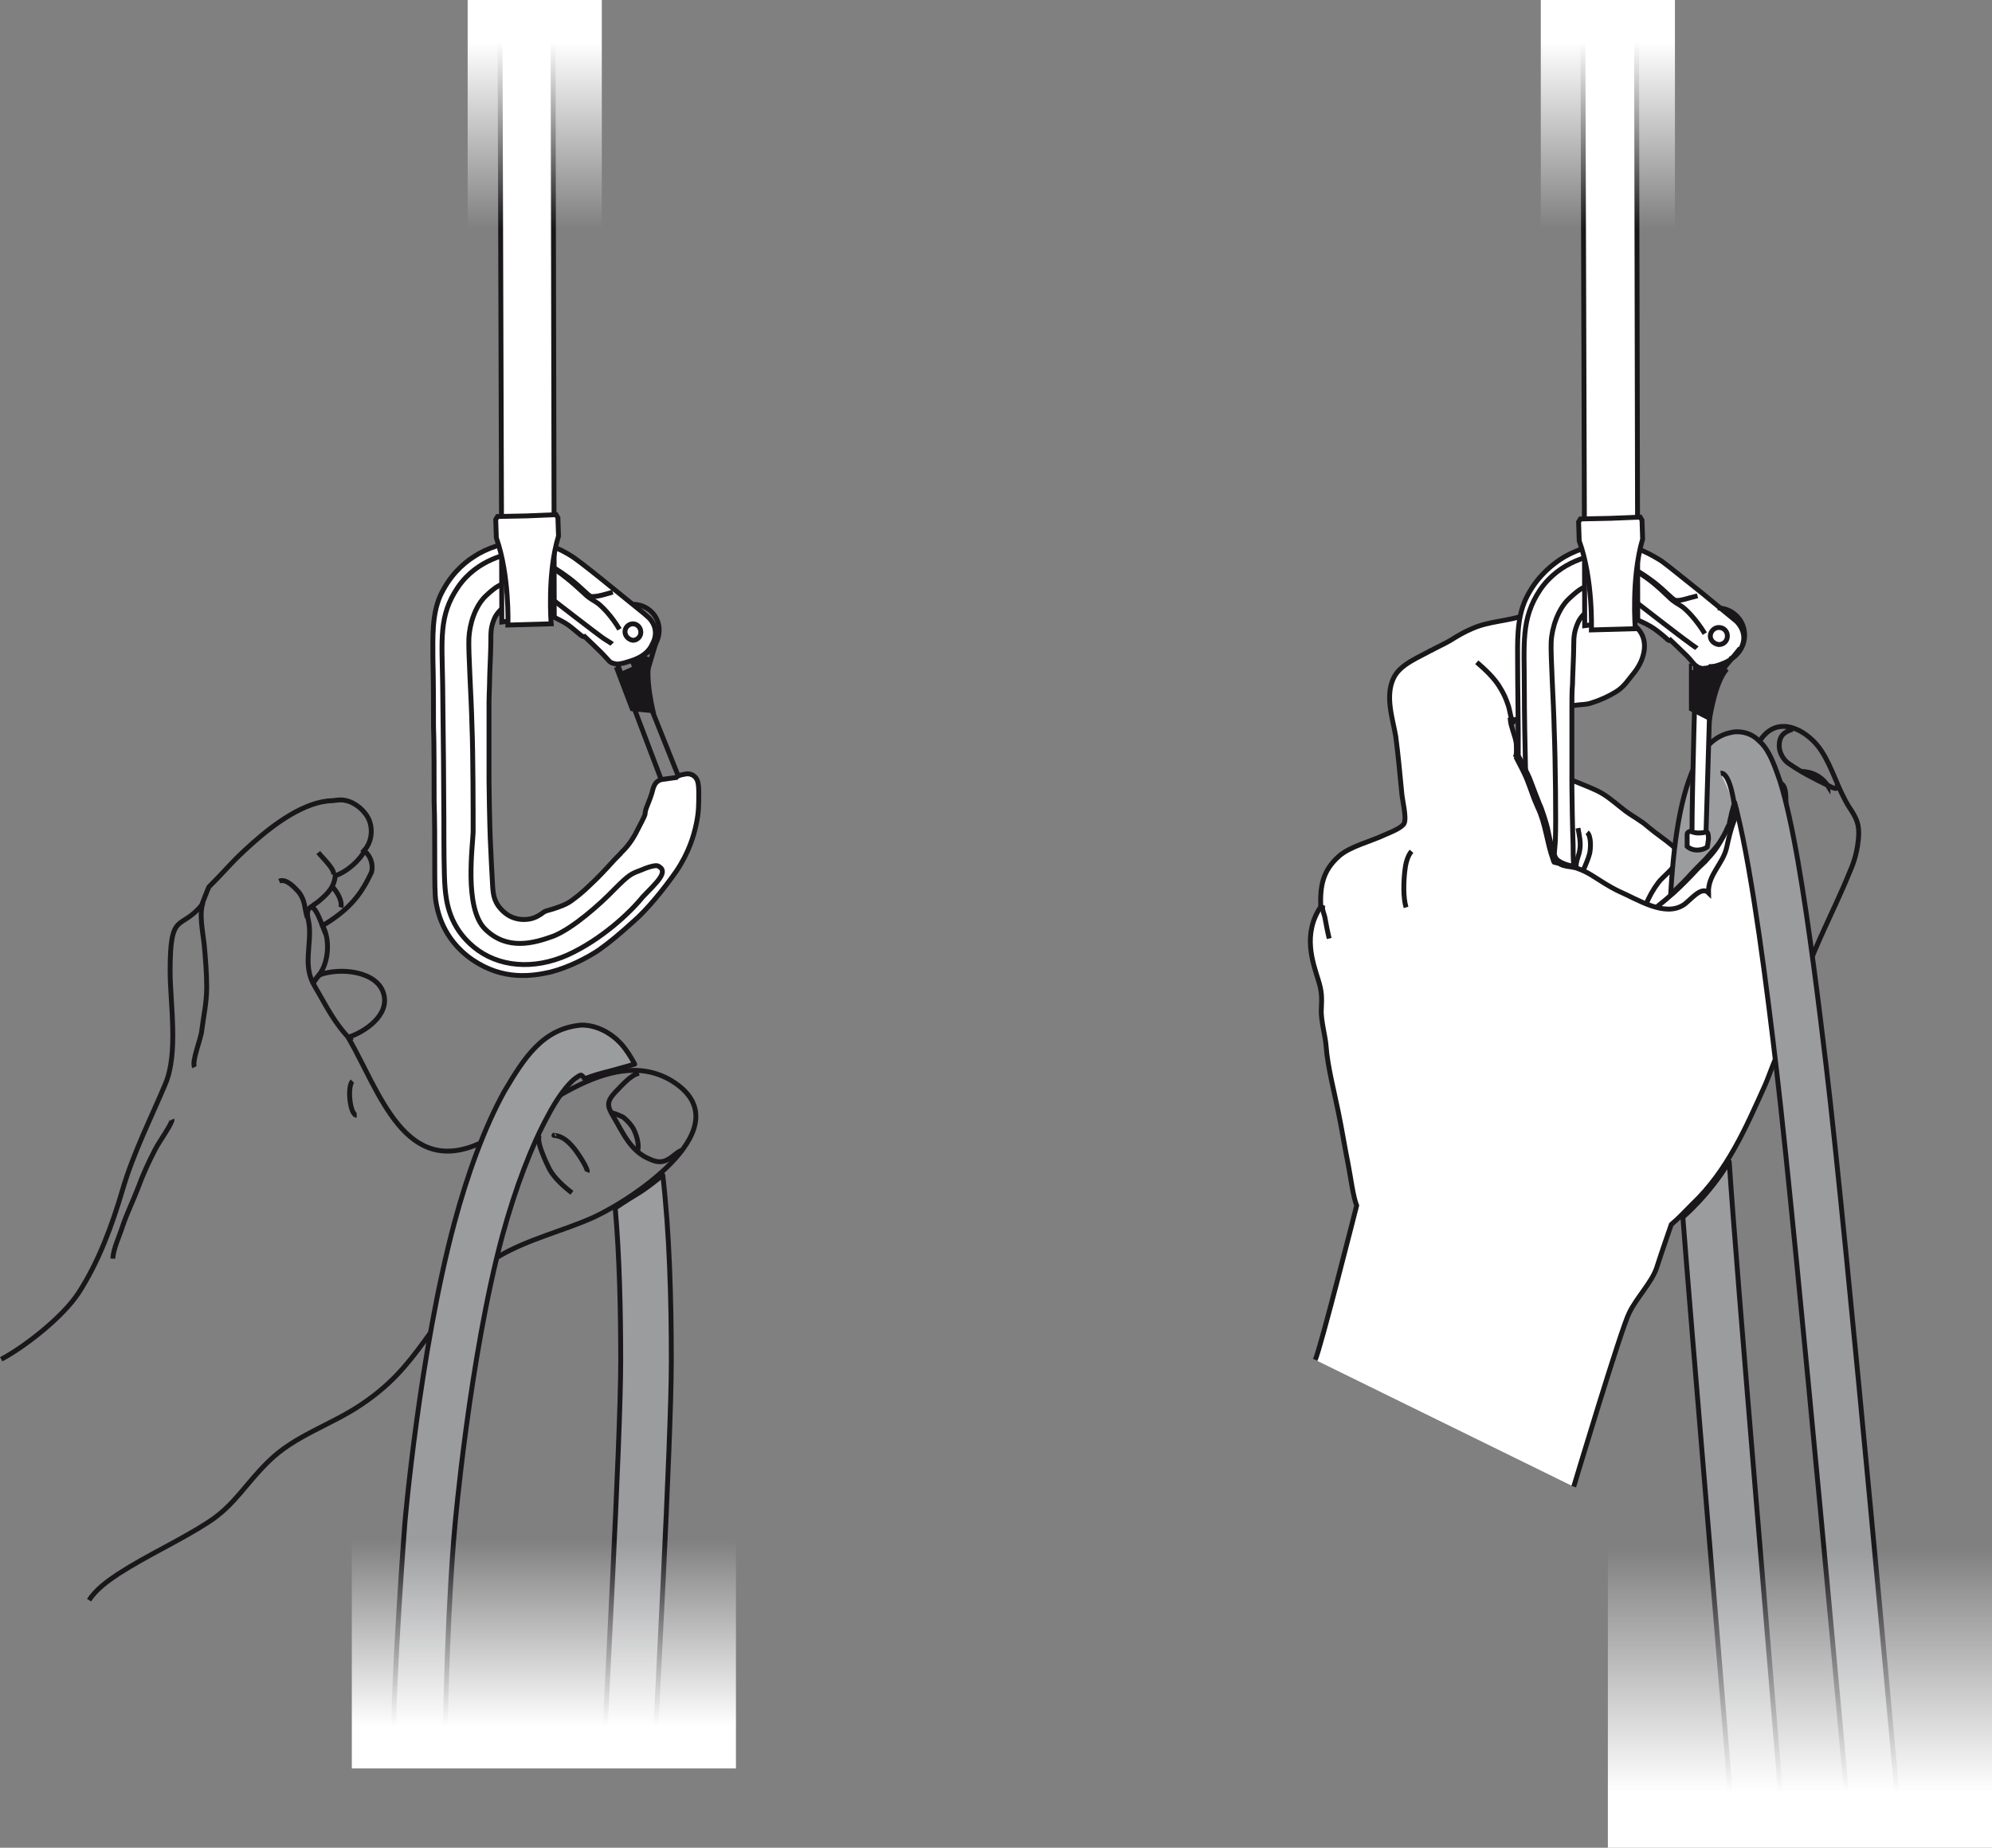 <?xml version="1.0" encoding="utf-8"?>
<!-- Generator: Adobe Illustrator 20.0.0, SVG Export Plug-In . SVG Version: 6.00 Build 0)  -->
<svg version="1.1" id="Calque_1" xmlns="http://www.w3.org/2000/svg" xmlns:xlink="http://www.w3.org/1999/xlink" x="0px" y="0px"
	 viewBox="0 0 326.7 303" style="enable-background:new 0 0 326.7 303;" xml:space="preserve">
<rect x="0" y="0" width="326.7" height="303" fill="#808080" stroke="none"/>
<style type="text/css">
	.st0{fill:#FFFFFF;stroke:#1A171B;stroke-width:0.8;}
	.st1{fill:none;stroke:#1A171B;stroke-width:0.8;}
	.st2{fill:#9B9C9E;stroke:#1A171B;stroke-width:0.8;stroke-linecap:round;stroke-linejoin:round;}
	.st3{fill:#D8D9DA;stroke:#1A171B;stroke-width:0.8;}
	.st4{fill:#1A171B;}
	.st5{fill:url(#SVGID_1_);}
	.st6{fill:url(#SVGID_2_);}
	.st7{fill:url(#SVGID_3_);}
	.st8{fill:url(#SVGID_4_);}
</style>
<path class="st0" d="M247.5,125.4c0.1-0.1,0-0.2,0.2-0.1c0.3,0.7,2.1,0.9,2.8,0.9c0.7,0.1,1.4,0,2.1,0.1c0.7,0.1,1.4,0.3,2.1,0.5
	c1.4,0.4,2.6,1,4,1.5c1.4,0.6,2.9,1.1,4.2,1.9c1.3,0.8,2.5,1.9,3.7,2.8c1.2,0.9,2.6,1.6,3.7,2.6c1.3,1.1,2.7,2,4,3.1
	c1.3,1.3,2.6,2.5,3.7,3.9c1,1.3,1.8,2.6,2.4,4.1c0.5,1,1.2,2.4,1.3,3.6c-0.7,0.2-1.3,1-2,1.4c-1.5,0.7-3.3,0.8-4.9,0.8
	c-3.9,0.2-8.2,0-11.6-2.1c-1.5-1-2.9-2.3-4.3-3.4c-1.5-1.1-2.9-2.2-4.2-3.6c-2.1-2.5-2.6-5.4-3.5-8.4c-0.6-2.2-1.5-4.1-2.6-6.1
	c-0.3-0.7-0.6-1.5-0.8-2.2c-0.1-0.5,0.1-1.3-0.3-1.5"/>
<path class="st0" d="M276.2,157.6c1.8-1.2,3.6-2.8,5.8-4.8c2.2-2,5-5.3,7.1-8.4c2.1-3.1,3-5.9,3.4-7.9c0.4-1.9,0.4-3.2,0.4-5.1
	c0-2-0.2-2.6-1-3.1c-0.8-0.5-1.4-0.2-2.1,0c-0.6,0.1-0.7,0.4-0.7,0.4s-0.7,0.1-2.3,0.3c-1.5,0.2-1.7,1.7-1.8,2.3
	c-0.2,0.6-0.4,1.3-0.7,1.9c-0.3,0.7-0.4,1.2-0.4,1.4c0,0.2-0.1,0.3-1.3,2.6c-1.2,2.4-2.4,3.4-2.7,3.8c-0.3,0.4-1,0.9-1.8,1.8
	c-0.8,0.9-2.4,2.5-3.6,3.6c-0.9,0.8-2.1,1.8-3,2.5"/>
<path class="st0" d="M251.6,100.9c1.3-0.5,2.8-0.6,4.4-0.6c0.7,0,1.6,0.1,2.2,0.3c0.7,0.2,0.9,0.6,1.7,0.7c2.9,0.2,5.9-0.6,8.3,1.4
	c2.4,2,1.6,5.3-0.1,7.5c-1,1.2-1.7,2.4-3,3.2c-1.1,0.7-2.6,1.4-3.9,1.8c-1,0.4-2,0.3-3.2,0.5c-0.5,0.1-1,0.3-1.6,0.3
	c-0.6,0.1-1.2-0.1-1.7-0.1c-1,0.1-1.7,1-2.7,1.4"/>
<path class="st0" d="M258.1,243.8c0,0,7.8-26,9.1-28.5c1.2-2.5,3.7-5,4.5-7.4c0.8-2.5,2.4-7.1,2.4-7.1c1.2-1,2.3-2.2,3.4-3.3
	c5.8-5.5,8.8-12.5,12-19.6c0.8-1.8,1.7-4.9,2.9-6.4c1.4-1.8,1.1-4.8,1-7.1c-0.2-4.1-1.2-5-1.7-9.1c-0.6-4.3-0.7-8.8-1.5-13.1
	c-0.4-1.9-1-4-1.9-5.8c-0.4-1-0.9-1.9-1.1-3c-0.1-0.7,0-2-0.7-2.3c-2,2.2-2.7,5-3.3,7.8c-0.6,2.8-3.1,4.5-3,7.5
	c-1.2-1.2-3,1.3-4.1,2c-3.1,2-7.5-0.9-10.5-2.2c-1.7-0.8-3-1.7-4.6-2.7c-0.8-0.5-1.7-0.9-2.6-1.2c-0.8-0.2-2-0.2-2.7-0.7l-0.8-0.2
	c0,0.1-0.2-0.4-0.2-0.5c-1-2.7-1.2-5.8-2.5-8.5c-0.7-1.5-1.1-2.9-1.7-4.4c-0.5-1.3-1.3-2.7-1.9-3.9l-0.1,0.1
	c0.2-0.4,0.2-0.7,0.2-1.2c0-0.4,0-1.2-0.1-1.5l0,0c-0.2-1-0.8-2.4-0.9-3.4c0.9,0,2.2-0.5,3-0.8l-0.4-16.5c-2.9,1.1-6,1-8.9,2.3
	c-1.2,0.5-2.4,1.2-3.5,1.9c-0.8,0.5-2.8,1.4-3.2,1.7l0.1-0.1c-2.1,1.2-5.1,2.3-6.2,4.5c-1.5,3-0.2,6.7,0.3,9.6c0.4,3,0.7,6.3,1,9.4
	c0.1,1.2,0.8,3.9,0.4,4.9c-0.4,0.8-2.3,1.5-3.2,1.9c-2.3,1.1-5.7,1.9-7.5,3.5c-2.7,2.4-3.1,4.9-3,8.3c-3,4.5-1.3,9.1-0.4,12
	c0.6,1.9,0.6,2.8,0.5,4.9c-0.1,1.7,0.7,4.4,0.8,6.1c0.2,3,1.4,7.7,2,10.7c0.6,2.9,1,5.5,1.6,8.5c0.4,2,0.8,5.3,1.4,6.8
	c0,0-6,23.7-6.8,25.3"/>
<path class="st1" d="M0.2,222.9c3.8-2,10.1-6.9,12.7-10.9c3.3-5.1,5.5-11.1,7.2-16.9c1.8-6.1,4.6-11.6,7-17.3
	c2.2-5.1,0.8-13.3,0.8-18.6c0-10,1.7-6.5,5.2-10.8c-0.1,0.2,1.2-3.2,1.2-3c3.4-3.4,3.5-3.9,7.2-7.2c3.5-3.1,8.5-6.8,13-6.9l0.9-0.1
	c1.8-0.2,3.5,0.9,4.5,2.2c1.4,1.7,1.3,4.5-0.2,6.1c1.1,0.8,1.6,2.4,1.2,3.6l-0.2,0.4c-1.8,3.8-4,6-7.8,8.3c1.3,2.3,1,6.1-0.6,8.1
	c3.4-1.3,9.5-0.7,10.6,3c1.1,3.6-3.2,6.4-5.8,7.2c5.2,9,9.3,23.3,22,17.2c8.5-4,20.7-16.2,31-10.1c12,7.3-6,19.3-12.7,22.4
	c-5.1,2.3-10.9,3.6-15.9,6.6c-4.8,2.9-8.5,9.1-11.8,13.6c-3.2,4.4-5.8,7.4-10.4,10.5c-5,3.4-11,5.1-15.3,9.4
	c-3.8,3.7-5.5,7.1-9.8,9.9c-4.8,3.1-10,5.4-14.8,8.5c-1.8,1.2-3.6,2.5-4.8,4.3"/>
<path class="st1" d="M18.5,206.4c0.1-1.7,1.1-3.7,1.6-5.3c0.7-2.1,1.7-4.1,2.5-6.2c0.8-2.2,1.8-4.4,2.9-6.5c0.5-1,2.9-4.4,2.7-4.8"
	/>
<path class="st1" d="M31.9,175c-0.5-1,1.1-4.7,1.2-6.1c0.3-2.4,0.8-4.5,0.8-7c0-2.4-0.2-4.6-0.4-6.9c-0.2-2-0.9-5.1-0.2-7"/>
<path class="st1" d="M59.8,139.5c-0.6,1.3-2.7,3.4-4.8,4.1c-0.2,1.8-1.1,2.8-2.5,4c-0.4,0.4-1.6,1.1-1.9,1.5c-0.4,0.7,0,1.7,0.1,2.5
	c0.4,3.5-1.1,6.8,0.9,10.1c2,3.4,3.2,6.1,6.1,9"/>
<path class="st1" d="M52.2,139.8c0.7,0.9,2.8,2.8,2.5,3.7"/>
<path class="st1" d="M45.8,144.5c1.1-0.5,2.5,1,3.2,1.8c1.1,1.4,0.9,2.6,1.4,4.2"/>
<path class="st1" d="M50.8,148.9c0.9-1,2.3,3.7,2.6,4.2"/>
<path class="st1" d="M54.4,145.3c0.9,0.9,1.8,2.5,1.5,3.5"/>
<path class="st1" d="M52.6,159.7c-0.4,0.3-1.1,1.2-1.3,1.8"/>
<path class="st1" d="M57.8,177.3c-0.9,0.9-0.4,5.6,0.7,5.6"/>
<path class="st1" d="M88.7,186.1c-1.2,0.3,1,4.8,1.4,5.6c0.8,1.5,2.5,3,3.7,3.9"/>
<path class="st1" d="M91,186.1c0,0-0.3,0.1-0.1,0.1c1.5,0.1,2.5,1.2,3.4,2.3c0.6,0.8,2.2,3.2,2,3.7"/>
<path class="st1" d="M104.8,176c-1.4,0.3-2.8,2-3.8,3c-1.5,1.6-1.5,2.3-0.4,4.1c1.6,2.7,2.8,5.7,6,7c1.1,0.5,2,0.6,3,0
	c0.8-0.4,1.7-1.5,2.5-1.5"/>
<path class="st0" d="M102.4,108.7c0,0-0.8,0.2-1.1,0.2c-0.3,0-0.9-0.1-1.3-0.4c-0.3-0.3-0.8-0.9-1.5-1.6c-0.7-0.7-2.6-2.5-2.6-2.5
	c0,0-0.2,0.1-0.6-0.2c-0.4-0.3-1.4-1.2-2.1-1.7c-0.7-0.5-1.9-1.1-2.8-1.5c-1-0.4-1.1-0.5-1.4-0.9c-0.3-0.4-1.4-1.8-3.3-1.8
	c-1.9,0-4,1.7-4.6,3.1c-0.6,1.4-0.6,2.2-0.6,3.8c0,1.6-0.2,5.2-0.2,6.2c0,1-0.1,2.7-0.1,3.8c0,1.1,0,4.1,0,5.5c0,1.4,0,6.1,0,7.3
	c0,1.2,0.1,7,0.2,9.4c0.1,2.4,0.3,6.5,0.4,8c0.1,1.5,0.3,2.8,1.9,4.2c1.7,1.5,3.9,1.3,4.9,0.9c1-0.4,1.5-0.9,1.7-1
	c0.2-0.1,0.5-0.2,0.9-0.3c0.4-0.1,2-0.6,2.9-1.1s2.6-1.9,3.7-3c1.2-1.1,2.7-2.7,3.5-3.6c0.8-0.9,1.4-1.4,1.7-1.8
	c0.3-0.3,1.5-1.4,2.6-3.7c1.2-2.3,1.2-2.4,1.2-2.6c0-0.2,0.1-0.7,0.4-1.4c0.3-0.7,0.5-1.3,0.7-1.9c0.2-0.6,0.3-2.1,1.8-2.3
	c1.5-0.2,2.2-0.3,2.2-0.3s0.1-0.2,0.7-0.4c0.6-0.1,1.2-0.4,2,0c0.8,0.5,1,1.1,1,3c0,1.9,0,3.1-0.4,5c-0.4,1.9-1.2,4.7-3.3,7.8
	c-2.1,3-4.8,6.3-7,8.2c-2.2,2-4,3.5-5.7,4.7c-1.8,1.2-4.8,2.8-7.9,3.6c-3.1,0.7-7.8,1.4-12.8-2c-5.1-3.5-5.8-8.4-6-9.5
	c-0.2-1.1-0.2-3.5-0.2-6.7c0-3.2,0-6.9-0.1-9.8c0-2.9,0-10.3-0.1-12.3c0-2,0-7.8-0.1-11.1c0-3.3-0.2-7.1,1.2-10.3
	c1.5-3.2,3.6-5.2,5.5-6.4c1.9-1.3,5.3-2.6,8.7-2.6c3.4,0,6.8,2.1,7.8,2.8c1,0.7,3.8,2.9,6.6,5.2c2.8,2.3,5,4,5.5,4.5
	c0.6,0.5,1.9,2.2,0.7,4.4C106,107.9,103.3,108.4,102.4,108.7z"/>
<path class="st1" d="M102.5,103.6c0-0.7,0.6-1.3,1.3-1.3c0.7,0,1.3,0.6,1.3,1.4c0,0.7-0.6,1.3-1.3,1.3
	C103.1,104.9,102.5,104.3,102.5,103.6z"/>
<path class="st1" d="M107.6,105.3c-0.6,2.1-2.1,7-2.1,7l-1.3-2.9"/>
<line class="st1" x1="111.3" y1="127.4" x2="103.7" y2="108.4"/>
<path class="st1" d="M101.3,109c0,0,4.8,12.7,7.2,19"/>
<path class="st1" d="M107.9,142c0,0-0.5-0.3-2.8,0.7c-1.6,0.6-1.9,0.7-4.3,3.1c-2.4,2.5-6.8,6.4-10,7.7c-3.3,1.2-7.6,2.4-11.2-1.1
	c-3.6-3.5-2-14-2-16.2c0-2.2,0-12.7-0.2-17.3c-0.1-4.6-0.6-11.9-0.5-14.2c0.1-2.3,1-5.3,2.8-7c1.8-1.7,2.4-1.8,3.4-2.2
	c1.1-0.4,3.2-0.7,3.2-2.7c0-1.9,0.1-2.4-1.3-2.2c-1.4,0.1-6.7,1-9.9,5.7c-3.2,4.7-2.6,8.6-2.5,16c0.1,7.5,0.2,18.4,0.2,22.3
	c0,3.8,0,8.9,0.2,11.1c0.2,2.2,0.7,6.3,4.7,9.6c4,3.3,9.8,3.8,15.4,1.3c5.5-2.5,10.2-6.9,12.3-9.5
	C107.7,144.7,109.8,142.9,107.9,142z"/>
<path class="st1" d="M100.5,97.1c0,0-0.7,0.2-1.4,0.4c-0.7,0.2-1.7,0.4-2.2,0.3c-0.5-0.2-1.5-1.4-3.3-2.8c-1.9-1.4-4.7-3.6-6.7-2.4"
	/>
<path class="st1" d="M100.4,105.6c-0.1-0.1-0.5-0.3-1.4-0.9c-0.9-0.6-8.8-6.7-9.4-7.2c-0.6-0.5-0.8-1-0.8-1.7c0-0.7-0.1-1.3,0.2-2.1
	C89.3,92.9,90,93,90,93s0.6,0,2.3,1.3c1.7,1.3,2.6,2.2,3.5,3c0.9,0.9,1.5,1.1,2.2,1.6c0.7,0.5,2.3,2.1,3.6,4.3"/>
<path class="st1" d="M105.7,107.3c1.6-0.8,2.5-2.5,2.4-4.3c-0.2-2.3-2.1-3.9-4.3-3.9"/>
<polygon class="st0" points="90.7,2.7 82,2.7 82.3,102 90.9,100.8 "/>
<path class="st0" d="M86.4,84.6l-4.8,0.1l-0.3,0.5l0.1,3c2.2,6.2,1.9,14.3,1.9,14.3l7.1-0.2c0,0-0.7-8.2,1.2-14.4l-0.1-3l-0.3-0.5
	L86.4,84.6L86.4,84.6z"/>
<path class="st1" d="M100.3,182.5c0.1-0.1,1.5,0.5,1.9,0.7c0.5,0.4,1.1,1,1.5,1.6c0.6,0.9,1.3,3.1,0.8,4"/>
<path class="st2" d="M99.2,285.2L99.2,285.2c0-2.6,2.6-48.9,2.6-62l0,0c0-8.2-0.2-17.2-0.9-25.1c0,0,1.9-1.3,3.6-2.3
	c1.7-1,4.2-3.1,4.2-3.1c1.1,9.5,1.4,20.4,1.4,30.5l0,0c0,13.3-2.6,60.1-2.6,62l0,0"/>
<path class="st2" d="M74.6,250.5L74.6,250.5L74.6,250.5L74.6,250.5L74.6,250.5L74.6,250.5z M64.5,287c0-12.7,1.9-37.2,1.9-37.2l0,0
	c0-0.1,2.4-27.9,8.1-49.2l0,0c2.2-8.2,5-15.8,8.2-21.6l0,0c3.3-5.6,6.4-10.4,12.7-10.9l0,0c2.5,0,4.8,1.3,6.4,3l0,0
	c0.9,1,1.6,2.1,2.3,3.4c0,0-3.5,1-5.1,1.4c-1.6,0.4-3.1,1-3.1,1c-0.3-0.4-0.4-0.5-0.6-0.6l0,0c0,0-0.1,0-0.3,0.1l0,0
	c-0.3,0.2-0.8,0.5-1.3,1l0,0c-1.1,1.1-2.5,3-3.8,5.5l0,0c-2.7,4.9-5.4,12-7.5,19.7l0,0c-5.4,20.1-7.8,47.7-7.8,47.7
	s-1.3,13.2-1.6,36.2"/>
<path class="st0" d="M258.1,142c-0.1-1.2-0.1-2.5-0.1-3.4c-0.1-2.5-0.2-8.3-0.2-9.5c0-1.3,0-6,0-7.5c0-1.4,0-4.5,0-5.6
	c0-1.1,0-2.8,0.1-3.8c0-1,0.2-4.7,0.2-6.3c0-1.6,0.1-2.4,0.7-3.8c0.6-1.4,2.7-3.2,4.7-3.2c1.9,0,3.1,1.4,3.4,1.8
	c0.3,0.4,0.5,0.6,1.5,0.9c1,0.4,2.2,1,2.9,1.5c0.7,0.5,1.7,1.3,2.1,1.7c0.4,0.4,0.6,0.2,0.6,0.2c0,0,2,1.9,2.7,2.6
	c0.7,0.7,1.1,1.4,1.5,1.6c0.3,0.3,1,0.5,1.3,0.4c0.3,0,1.1-0.2,1.1-0.2c0.9-0.2,3.7-0.8,4.9-3c1.2-2.2-0.1-3.9-0.7-4.5
	c-0.6-0.5-2.8-2.3-5.6-4.6c-2.9-2.3-5.7-4.6-6.7-5.3c-1.1-0.7-4.5-2.8-7.9-2.9c-3.5,0-6.9,1.4-8.8,2.7c-1.9,1.3-4.1,3.3-5.6,6.5
	c-1.5,3.3-1.3,7.1-1.3,10.5c0,3.4,0.1,9.3,0.1,11.3c0,0.7,0,2.1,0,3.8c0,0,1.6,3,2,4.1c0.4,1.1,1.3,3.4,1.5,3.9
	c0.3,0.5,1.2,3.4,1.3,3.9c0.1,0.5,0.9,4.7,1.6,5.2c0.7,0.6,2,1,2.6,1L258.1,142z"/>
<path class="st1" d="M280.5,104.3c0-0.7,0.6-1.4,1.4-1.4c0.8,0,1.4,0.6,1.4,1.4c0,0.8-0.6,1.4-1.4,1.4
	C281.1,105.6,280.5,105,280.5,104.3z"/>
<path class="st1" d="M285.4,106.3c-1.3,1.7-5,6-5,6l0.2-3.3"/>
<path class="st1" d="M254.9,140.2c0.1-1.3,0.2-2.2,0.2-2.8c0.1-2.2,0-12.9-0.2-17.7c-0.1-4.7-0.6-12.1-0.5-14.4
	c0.1-2.3,1.1-5.4,2.9-7.1c1.8-1.7,2.4-1.9,3.5-2.3c1.1-0.4,3.3-0.7,3.2-2.7c0-2,0.1-2.4-1.3-2.3c-1.5,0.1-6.8,1-10.1,5.8
	c-3.2,4.8-2.6,8.8-2.6,16.3c0,4,0.1,8.9,0.2,13.3"/>
<path class="st1" d="M278.4,97.7c0,0-0.7,0.2-1.5,0.4c-0.7,0.2-1.7,0.5-2.2,0.3c-0.5-0.2-1.5-1.4-3.4-2.9c-1.9-1.4-4.8-3.6-6.8-2.4"
	/>
<path class="st1" d="M278.3,106.3c-0.1-0.1-0.5-0.3-1.4-1c-0.9-0.6-8.9-6.8-9.5-7.3c-0.6-0.5-0.8-1-0.8-1.7c0-0.7-0.1-1.3,0.2-2.1
	c0.2-0.8,0.9-0.7,0.9-0.7s0.6,0,2.4,1.3c1.8,1.3,2.6,2.2,3.6,3.1c0.9,0.9,1.5,1.1,2.2,1.6c0.7,0.5,2.3,2.1,3.7,4.4"/>
<path class="st1" d="M283.7,108.1c1.6-0.8,2.6-2.5,2.4-4.4c-0.2-2.3-2.2-4-4.4-4"/>
<polygon class="st0" points="268.4,2.7 259.6,2.7 259.9,102.6 268.6,101.4 "/>
<path class="st0" d="M264.1,85l-4.9,0.1l-0.3,0.5l0.1,3.1c2.3,6.3,2,14.6,2,14.6l7.2-0.2c0,0-0.7-8.3,1.2-14.7l-0.1-3.1l-0.3-0.5
	L264.1,85L264.1,85z"/>
<path class="st1" d="M286.4,131.1c0-2.9,0.3-8,3.2-10.8c3-2.8,7.2-0.1,9.1,2.8c1.9,2.9,2.7,6.3,4.6,9.3c1.2,1.8,1.7,2.8,1.5,5.1
	c-0.2,2-0.6,3.6-1.4,5.4c-2.9,7.2-6.9,14.1-8.7,21.5c-0.3,1.4-1.6,3.3-1.4,4.8"/>
<path class="st1" d="M242.2,108.6c1.4,1.2,3,2.7,3.9,4.3c0.5,0.8,0.9,1.7,1.2,2.6c0.4,1.1,0.4,2.3,1,3.3"/>
<path class="st1" d="M231.5,139.6c-0.7,0.8-1,2.2-1.1,3.2c-0.2,1.8-0.3,4.3,0.2,6"/>
<path class="st1" d="M217,148.4c-0.3,0.6,0.2,1.5,0.3,2.1c0.2,1.1,0.4,2.2,0.7,3.4"/>
<path class="st1" d="M258.8,135.8c0.2,1.1,0.5,2.4,0.3,3.5c-0.1,1-0.7,1.9-0.6,3"/>
<path class="st1" d="M260.3,136.5c0.7,0.6,0.6,2.7,0.4,3.5c-0.2,0.8-0.8,2.2-1,2.6"/>
<path class="st1" d="M269.9,148.4c0.6-1.4,1.2-2.5,2.1-3.7c0.7-0.9,2.3-2.1,2.6-2.9"/>
<path class="st1" d="M294,119.6c-1.4,0.4-2.2,1.1-2.2,2.7c0,1.1,0.7,2.4,1.7,3c1.9,1.3,4,2.4,6.1,3.4c0.9,0.4,2,1.2,1.7-0.2"/>
<path class="st1" d="M295.3,126.5c1.8,0,3.5,0.8,4.5,2.4c0,0,0-0.1,0-0.2"/>
<path class="st2" d="M283.6,190.5c1.2,18.2,7.3,89.4,8.8,108.5l0,0l-8.2,0.6c-1.2-15.9-7.1-85.3-8.2-100
	C275.9,199.7,280.3,196,283.6,190.5z"/>
<path class="st2" d="M274,146.7c0.6-10.8,2.1-17.9,4.6-22.4l0,0c1.1-1.8,2.7-3.7,5.4-4.2l0,0l0,0c0.4-0.1,0.7-0.1,0.9-0.1l0,0
	c1.6,0,2.8,0.7,3.5,1.4l0,0c0.8,0.7,1.2,1.3,1.6,2l0,0c0.8,1.4,1.3,2.9,1.9,4.6l0,0c1.1,3.5,2.1,8.2,3,13.4l0,0
	c1.8,10.4,3.4,23.3,4.6,33.4l0,0c3.4,28.3,12,123.6,12,123.6l0,0h0l-8.2,0.8c0-0.1-8.6-95.3-11.9-123.4l0,0
	c-1.6-13.7-4-32.5-6.5-42.6l0,0c-0.1-0.6-0.3-1.1-0.4-1.6l0,0c-0.2,0.5-0.3,1.1-0.5,1.7l0,0c-0.1,0.6-0.3,1.2-0.4,1.9
	c0,0-0.2,0.3-0.4,0.8c-0.2,0.5-0.7,1.4-1.1,2c-0.3,0.6-1.7,2.1-2.3,2.8c-0.6,0.6-2.3,2.3-2.9,3C276.2,144.6,274,146.7,274,146.7z"/>
<path class="st0" d="M277.3,136.3c0,0-0.6,0.1-0.6,0.5c0,0.4,0,2,0,2s0.6,0.6,1.6,0.6c1.1,0,1.7-0.5,1.7-0.5s0.1-0.4,0.2-1.3
	c0-1.1-0.2-1.2-0.5-1.2"/>
<path class="st0" d="M280.6,109.5l-0.8,26.9c0,0-0.3,0.2-1.2,0.2c-0.7,0-1.1-0.2-1.1-0.2c0-6.9,0.6-27,0.6-27s0.6,0.5,1,0.5
	C279.5,109.9,280.6,109.5,280.6,109.5z"/>
<path class="st3" d="M284.4,131.7c0,0-0.7-5.1-2.2-4.9"/>
<path class="st4" d="M103.4,116.6l4.2,0.4c0,0-1.6-6.3-0.6-8.9l-1.5-0.8c0,0-0.6,0.6-1.9,1l0.4,0.9l-2.5,1.1l-0.3-0.9l-0.5,0.1
	L103.4,116.6z"/>
<path class="st4" d="M277,116.5l3.7,1.9c0,0,0.9-6.4,2.8-8.4l-1.1-1.3c0,0-0.8,0.3-2.1,0.2l0,1l-2.8,0l0-1l-0.5-0.1L277,116.5z"/>
<linearGradient id="SVGID_1_" gradientUnits="userSpaceOnUse" x1="87.685" y1="6.86" x2="87.685" y2="37.511">
	<stop  offset="0" style="stop-color:#FFFFFF"/>
	<stop  offset="1" style="stop-color:#FFFFFF;stop-opacity:0"/>
</linearGradient>
<rect x="76.7" class="st5" width="22" height="42"/>
<linearGradient id="SVGID_2_" gradientUnits="userSpaceOnUse" x1="263.685" y1="6.86" x2="263.685" y2="37.511">
	<stop  offset="0" style="stop-color:#FFFFFF"/>
	<stop  offset="1" style="stop-color:#FFFFFF;stop-opacity:0"/>
</linearGradient>
<rect x="252.7" class="st6" width="22" height="42"/>
<linearGradient id="SVGID_3_" gradientUnits="userSpaceOnUse" x1="-1129.815" y1="4086.86" x2="-1129.815" y2="4117.511" gradientTransform="matrix(-1 0 0 -1 -1040.63 4370)">
	<stop  offset="0" style="stop-color:#FFFFFF"/>
	<stop  offset="1" style="stop-color:#FFFFFF;stop-opacity:0"/>
</linearGradient>
<rect x="57.7" y="248" class="st7" width="63" height="42"/>
<linearGradient id="SVGID_4_" gradientUnits="userSpaceOnUse" x1="-1335.815" y1="4075.983" x2="-1335.815" y2="4116.122" gradientTransform="matrix(-1 0 0 -1 -1040.63 4370)">
	<stop  offset="0" style="stop-color:#FFFFFF"/>
	<stop  offset="1" style="stop-color:#FFFFFF;stop-opacity:0"/>
</linearGradient>
<rect x="263.7" y="248" class="st8" width="63" height="55"/>
</svg>
